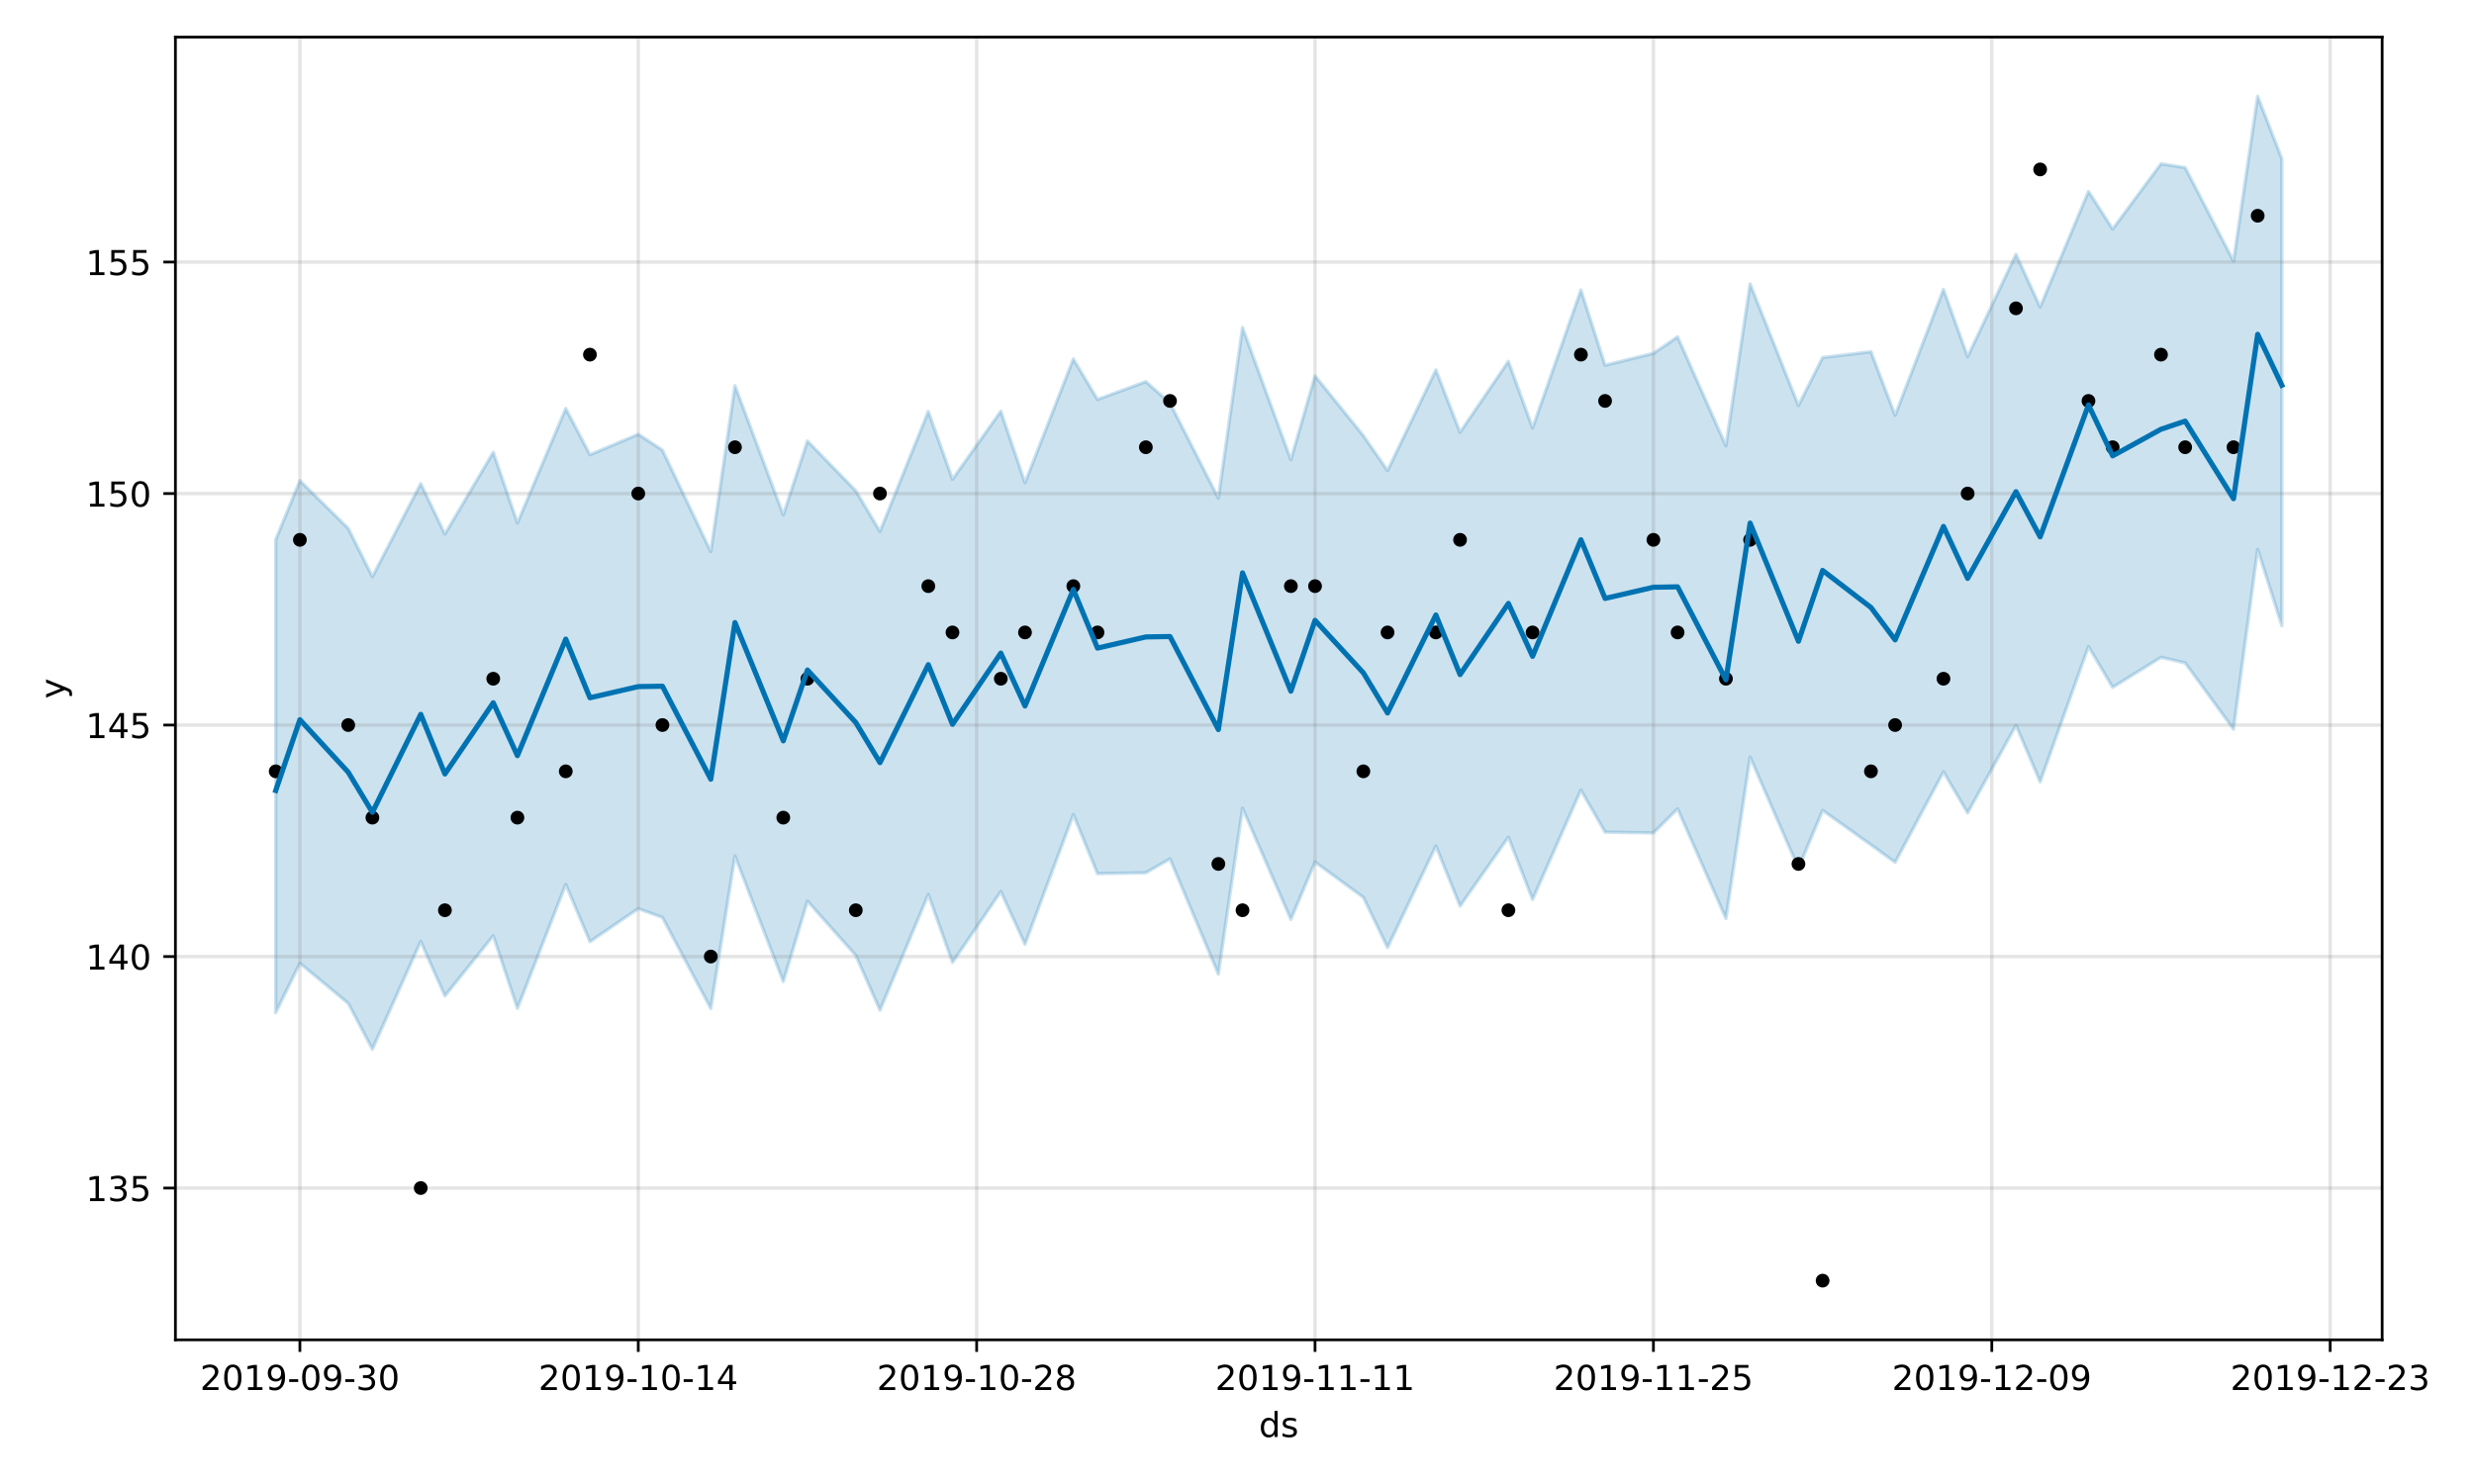 <?xml version="1.0" encoding="utf-8" standalone="no"?>
<!DOCTYPE svg PUBLIC "-//W3C//DTD SVG 1.1//EN"
  "http://www.w3.org/Graphics/SVG/1.1/DTD/svg11.dtd">
<!-- Created with matplotlib (https://matplotlib.org/) -->
<svg height="432pt" version="1.1" viewBox="0 0 720 432" width="720pt" xmlns="http://www.w3.org/2000/svg" xmlns:xlink="http://www.w3.org/1999/xlink">
 <defs>
  <style type="text/css">
*{stroke-linecap:butt;stroke-linejoin:round;}
  </style>
 </defs>
 <g id="figure_1">
  <g id="patch_1">
   <path d="M 0 432 
L 720 432 
L 720 0 
L 0 0 
z
" style="fill:#ffffff;"/>
  </g>
  <g id="axes_1">
   <g id="patch_2">
    <path d="M 51.05 390.04 
L 693.27 390.04 
L 693.27 10.8 
L 51.05 10.8 
z
" style="fill:#ffffff;"/>
   </g>
   <g id="PolyCollection_1">
    <defs>
     <path d="M 80.242 -274.914 
L 80.242 -137.203 
L 87.276 -151.595 
L 101.344 -139.912 
L 108.379 -126.569 
L 122.447 -157.926 
L 129.481 -142.084 
L 143.549 -159.583 
L 150.584 -138.447 
L 164.652 -174.52 
L 171.686 -157.875 
L 185.754 -167.489 
L 192.789 -164.916 
L 206.857 -138.422 
L 213.891 -182.835 
L 227.96 -146.277 
L 234.994 -169.674 
L 249.062 -153.856 
L 256.096 -137.921 
L 270.165 -171.606 
L 277.199 -151.835 
L 291.267 -172.454 
L 298.301 -157.12 
L 312.37 -194.838 
L 319.404 -177.674 
L 333.472 -177.927 
L 340.506 -181.972 
L 354.575 -148.42 
L 361.609 -196.715 
L 375.677 -164.351 
L 382.711 -181.049 
L 396.78 -170.769 
L 403.814 -156.157 
L 417.882 -185.713 
L 424.916 -168.239 
L 438.985 -188.282 
L 446.019 -170.16 
L 460.087 -201.992 
L 467.121 -189.752 
L 481.19 -189.521 
L 488.224 -196.542 
L 502.292 -164.601 
L 509.327 -211.597 
L 523.395 -179.242 
L 530.429 -196.085 
L 544.497 -186.057 
L 551.532 -180.969 
L 565.6 -207.309 
L 572.634 -195.346 
L 586.702 -220.842 
L 593.737 -204.4 
L 607.805 -243.779 
L 614.839 -231.912 
L 628.907 -240.644 
L 635.942 -239.021 
L 650.01 -219.732 
L 657.044 -272.074 
L 664.078 -249.85 
L 664.078 -385.788 
L 664.078 -385.788 
L 657.044 -403.962 
L 650.01 -355.98 
L 635.942 -383.212 
L 628.907 -384.314 
L 614.839 -365.331 
L 607.805 -376.279 
L 593.737 -342.626 
L 586.702 -357.972 
L 572.634 -328.163 
L 565.6 -347.773 
L 551.532 -311.093 
L 544.497 -329.612 
L 530.429 -327.917 
L 523.395 -313.95 
L 509.327 -349.348 
L 502.292 -302.231 
L 488.224 -333.941 
L 481.19 -329.133 
L 467.121 -325.68 
L 460.087 -347.571 
L 446.019 -307.42 
L 438.985 -326.819 
L 424.916 -306.153 
L 417.882 -324.318 
L 403.814 -295.02 
L 396.78 -305.183 
L 382.711 -322.579 
L 375.677 -298.172 
L 361.609 -336.637 
L 354.575 -287.007 
L 340.506 -314.651 
L 333.472 -320.905 
L 319.404 -315.716 
L 312.37 -327.502 
L 298.301 -291.473 
L 291.267 -312.287 
L 277.199 -292.49 
L 270.165 -312.235 
L 256.096 -277.309 
L 249.062 -289.119 
L 234.994 -303.621 
L 227.96 -282.136 
L 213.891 -319.715 
L 206.857 -271.438 
L 192.789 -300.965 
L 185.754 -305.58 
L 171.686 -299.623 
L 164.652 -313.082 
L 150.584 -279.78 
L 143.549 -300.347 
L 129.481 -276.526 
L 122.447 -291.216 
L 108.379 -264.13 
L 101.344 -278.196 
L 87.276 -292.071 
L 80.242 -274.914 
z
" id="ma5e8b73990" style="stroke:#0072b2;stroke-opacity:0.2;"/>
    </defs>
    <g clip-path="url(#p25157dfb45)">
     <use style="fill:#0072b2;fill-opacity:0.2;stroke:#0072b2;stroke-opacity:0.2;" x="0" xlink:href="#ma5e8b73990" y="432"/>
    </g>
   </g>
   <g id="matplotlib.axis_1">
    <g id="xtick_1">
     <g id="line2d_1">
      <path clip-path="url(#p25157dfb45)" d="M 87.276 390.04 
L 87.276 10.8 
" style="fill:none;stroke:#808080;stroke-linecap:square;stroke-opacity:0.2;"/>
     </g>
     <g id="line2d_2">
      <defs>
       <path d="M 0 0 
L 0 3.5 
" id="mc21ca65bfb" style="stroke:#000000;stroke-width:0.8;"/>
      </defs>
      <g>
       <use style="stroke:#000000;stroke-width:0.8;" x="87.276" xlink:href="#mc21ca65bfb" y="390.04"/>
      </g>
     </g>
     <g id="text_1">
      <!-- 2019-09-30 -->
      <defs>
       <path d="M 19.188 8.297 
L 53.609 8.297 
L 53.609 0 
L 7.328 0 
L 7.328 8.297 
Q 12.938 14.109 22.625 23.891 
Q 32.328 33.688 34.812 36.531 
Q 39.547 41.844 41.422 45.531 
Q 43.312 49.219 43.312 52.781 
Q 43.312 58.594 39.234 62.25 
Q 35.156 65.922 28.609 65.922 
Q 23.969 65.922 18.812 64.312 
Q 13.672 62.703 7.812 59.422 
L 7.812 69.391 
Q 13.766 71.781 18.938 73 
Q 24.125 74.219 28.422 74.219 
Q 39.75 74.219 46.484 68.547 
Q 53.219 62.891 53.219 53.422 
Q 53.219 48.922 51.531 44.891 
Q 49.859 40.875 45.406 35.406 
Q 44.188 33.984 37.641 27.219 
Q 31.109 20.453 19.188 8.297 
z
" id="DejaVuSans-50"/>
       <path d="M 31.781 66.406 
Q 24.172 66.406 20.328 58.906 
Q 16.5 51.422 16.5 36.375 
Q 16.5 21.391 20.328 13.891 
Q 24.172 6.391 31.781 6.391 
Q 39.453 6.391 43.281 13.891 
Q 47.125 21.391 47.125 36.375 
Q 47.125 51.422 43.281 58.906 
Q 39.453 66.406 31.781 66.406 
z
M 31.781 74.219 
Q 44.047 74.219 50.516 64.516 
Q 56.984 54.828 56.984 36.375 
Q 56.984 17.969 50.516 8.266 
Q 44.047 -1.422 31.781 -1.422 
Q 19.531 -1.422 13.062 8.266 
Q 6.594 17.969 6.594 36.375 
Q 6.594 54.828 13.062 64.516 
Q 19.531 74.219 31.781 74.219 
z
" id="DejaVuSans-48"/>
       <path d="M 12.406 8.297 
L 28.516 8.297 
L 28.516 63.922 
L 10.984 60.406 
L 10.984 69.391 
L 28.422 72.906 
L 38.281 72.906 
L 38.281 8.297 
L 54.391 8.297 
L 54.391 0 
L 12.406 0 
z
" id="DejaVuSans-49"/>
       <path d="M 10.984 1.516 
L 10.984 10.5 
Q 14.703 8.734 18.5 7.812 
Q 22.312 6.891 25.984 6.891 
Q 35.75 6.891 40.891 13.453 
Q 46.047 20.016 46.781 33.406 
Q 43.953 29.203 39.594 26.953 
Q 35.25 24.703 29.984 24.703 
Q 19.047 24.703 12.672 31.312 
Q 6.297 37.938 6.297 49.422 
Q 6.297 60.641 12.938 67.422 
Q 19.578 74.219 30.609 74.219 
Q 43.266 74.219 49.922 64.516 
Q 56.594 54.828 56.594 36.375 
Q 56.594 19.141 48.406 8.859 
Q 40.234 -1.422 26.422 -1.422 
Q 22.703 -1.422 18.891 -0.688 
Q 15.094 0.047 10.984 1.516 
z
M 30.609 32.422 
Q 37.25 32.422 41.125 36.953 
Q 45.016 41.5 45.016 49.422 
Q 45.016 57.281 41.125 61.844 
Q 37.25 66.406 30.609 66.406 
Q 23.969 66.406 20.094 61.844 
Q 16.219 57.281 16.219 49.422 
Q 16.219 41.5 20.094 36.953 
Q 23.969 32.422 30.609 32.422 
z
" id="DejaVuSans-57"/>
       <path d="M 4.891 31.391 
L 31.203 31.391 
L 31.203 23.391 
L 4.891 23.391 
z
" id="DejaVuSans-45"/>
       <path d="M 40.578 39.312 
Q 47.656 37.797 51.625 33 
Q 55.609 28.219 55.609 21.188 
Q 55.609 10.406 48.188 4.484 
Q 40.766 -1.422 27.094 -1.422 
Q 22.516 -1.422 17.656 -0.516 
Q 12.797 0.391 7.625 2.203 
L 7.625 11.719 
Q 11.719 9.328 16.594 8.109 
Q 21.484 6.891 26.812 6.891 
Q 36.078 6.891 40.938 10.547 
Q 45.797 14.203 45.797 21.188 
Q 45.797 27.641 41.281 31.266 
Q 36.766 34.906 28.719 34.906 
L 20.219 34.906 
L 20.219 43.016 
L 29.109 43.016 
Q 36.375 43.016 40.234 45.922 
Q 44.094 48.828 44.094 54.297 
Q 44.094 59.906 40.109 62.906 
Q 36.141 65.922 28.719 65.922 
Q 24.656 65.922 20.016 65.031 
Q 15.375 64.156 9.812 62.312 
L 9.812 71.094 
Q 15.438 72.656 20.344 73.438 
Q 25.25 74.219 29.594 74.219 
Q 40.828 74.219 47.359 69.109 
Q 53.906 64.016 53.906 55.328 
Q 53.906 49.266 50.438 45.094 
Q 46.969 40.922 40.578 39.312 
z
" id="DejaVuSans-51"/>
      </defs>
      <g transform="translate(58.218 404.638)scale(0.1 -0.1)">
       <use xlink:href="#DejaVuSans-50"/>
       <use x="63.623" xlink:href="#DejaVuSans-48"/>
       <use x="127.246" xlink:href="#DejaVuSans-49"/>
       <use x="190.869" xlink:href="#DejaVuSans-57"/>
       <use x="254.492" xlink:href="#DejaVuSans-45"/>
       <use x="290.576" xlink:href="#DejaVuSans-48"/>
       <use x="354.199" xlink:href="#DejaVuSans-57"/>
       <use x="417.822" xlink:href="#DejaVuSans-45"/>
       <use x="453.906" xlink:href="#DejaVuSans-51"/>
       <use x="517.529" xlink:href="#DejaVuSans-48"/>
      </g>
     </g>
    </g>
    <g id="xtick_2">
     <g id="line2d_3">
      <path clip-path="url(#p25157dfb45)" d="M 185.754 390.04 
L 185.754 10.8 
" style="fill:none;stroke:#808080;stroke-linecap:square;stroke-opacity:0.2;"/>
     </g>
     <g id="line2d_4">
      <g>
       <use style="stroke:#000000;stroke-width:0.8;" x="185.754" xlink:href="#mc21ca65bfb" y="390.04"/>
      </g>
     </g>
     <g id="text_2">
      <!-- 2019-10-14 -->
      <defs>
       <path d="M 37.797 64.312 
L 12.891 25.391 
L 37.797 25.391 
z
M 35.203 72.906 
L 47.609 72.906 
L 47.609 25.391 
L 58.016 25.391 
L 58.016 17.188 
L 47.609 17.188 
L 47.609 0 
L 37.797 0 
L 37.797 17.188 
L 4.891 17.188 
L 4.891 26.703 
z
" id="DejaVuSans-52"/>
      </defs>
      <g transform="translate(156.697 404.638)scale(0.1 -0.1)">
       <use xlink:href="#DejaVuSans-50"/>
       <use x="63.623" xlink:href="#DejaVuSans-48"/>
       <use x="127.246" xlink:href="#DejaVuSans-49"/>
       <use x="190.869" xlink:href="#DejaVuSans-57"/>
       <use x="254.492" xlink:href="#DejaVuSans-45"/>
       <use x="290.576" xlink:href="#DejaVuSans-49"/>
       <use x="354.199" xlink:href="#DejaVuSans-48"/>
       <use x="417.822" xlink:href="#DejaVuSans-45"/>
       <use x="453.906" xlink:href="#DejaVuSans-49"/>
       <use x="517.529" xlink:href="#DejaVuSans-52"/>
      </g>
     </g>
    </g>
    <g id="xtick_3">
     <g id="line2d_5">
      <path clip-path="url(#p25157dfb45)" d="M 284.233 390.04 
L 284.233 10.8 
" style="fill:none;stroke:#808080;stroke-linecap:square;stroke-opacity:0.2;"/>
     </g>
     <g id="line2d_6">
      <g>
       <use style="stroke:#000000;stroke-width:0.8;" x="284.233" xlink:href="#mc21ca65bfb" y="390.04"/>
      </g>
     </g>
     <g id="text_3">
      <!-- 2019-10-28 -->
      <defs>
       <path d="M 31.781 34.625 
Q 24.75 34.625 20.719 30.859 
Q 16.703 27.094 16.703 20.516 
Q 16.703 13.922 20.719 10.156 
Q 24.75 6.391 31.781 6.391 
Q 38.812 6.391 42.859 10.172 
Q 46.922 13.969 46.922 20.516 
Q 46.922 27.094 42.891 30.859 
Q 38.875 34.625 31.781 34.625 
z
M 21.922 38.812 
Q 15.578 40.375 12.031 44.719 
Q 8.5 49.078 8.5 55.328 
Q 8.5 64.062 14.719 69.141 
Q 20.953 74.219 31.781 74.219 
Q 42.672 74.219 48.875 69.141 
Q 55.078 64.062 55.078 55.328 
Q 55.078 49.078 51.531 44.719 
Q 48 40.375 41.703 38.812 
Q 48.828 37.156 52.797 32.312 
Q 56.781 27.484 56.781 20.516 
Q 56.781 9.906 50.312 4.234 
Q 43.844 -1.422 31.781 -1.422 
Q 19.734 -1.422 13.25 4.234 
Q 6.781 9.906 6.781 20.516 
Q 6.781 27.484 10.781 32.312 
Q 14.797 37.156 21.922 38.812 
z
M 18.312 54.391 
Q 18.312 48.734 21.844 45.562 
Q 25.391 42.391 31.781 42.391 
Q 38.141 42.391 41.719 45.562 
Q 45.312 48.734 45.312 54.391 
Q 45.312 60.062 41.719 63.234 
Q 38.141 66.406 31.781 66.406 
Q 25.391 66.406 21.844 63.234 
Q 18.312 60.062 18.312 54.391 
z
" id="DejaVuSans-56"/>
      </defs>
      <g transform="translate(255.175 404.638)scale(0.1 -0.1)">
       <use xlink:href="#DejaVuSans-50"/>
       <use x="63.623" xlink:href="#DejaVuSans-48"/>
       <use x="127.246" xlink:href="#DejaVuSans-49"/>
       <use x="190.869" xlink:href="#DejaVuSans-57"/>
       <use x="254.492" xlink:href="#DejaVuSans-45"/>
       <use x="290.576" xlink:href="#DejaVuSans-49"/>
       <use x="354.199" xlink:href="#DejaVuSans-48"/>
       <use x="417.822" xlink:href="#DejaVuSans-45"/>
       <use x="453.906" xlink:href="#DejaVuSans-50"/>
       <use x="517.529" xlink:href="#DejaVuSans-56"/>
      </g>
     </g>
    </g>
    <g id="xtick_4">
     <g id="line2d_7">
      <path clip-path="url(#p25157dfb45)" d="M 382.711 390.04 
L 382.711 10.8 
" style="fill:none;stroke:#808080;stroke-linecap:square;stroke-opacity:0.2;"/>
     </g>
     <g id="line2d_8">
      <g>
       <use style="stroke:#000000;stroke-width:0.8;" x="382.711" xlink:href="#mc21ca65bfb" y="390.04"/>
      </g>
     </g>
     <g id="text_4">
      <!-- 2019-11-11 -->
      <g transform="translate(353.654 404.638)scale(0.1 -0.1)">
       <use xlink:href="#DejaVuSans-50"/>
       <use x="63.623" xlink:href="#DejaVuSans-48"/>
       <use x="127.246" xlink:href="#DejaVuSans-49"/>
       <use x="190.869" xlink:href="#DejaVuSans-57"/>
       <use x="254.492" xlink:href="#DejaVuSans-45"/>
       <use x="290.576" xlink:href="#DejaVuSans-49"/>
       <use x="354.199" xlink:href="#DejaVuSans-49"/>
       <use x="417.822" xlink:href="#DejaVuSans-45"/>
       <use x="453.906" xlink:href="#DejaVuSans-49"/>
       <use x="517.529" xlink:href="#DejaVuSans-49"/>
      </g>
     </g>
    </g>
    <g id="xtick_5">
     <g id="line2d_9">
      <path clip-path="url(#p25157dfb45)" d="M 481.19 390.04 
L 481.19 10.8 
" style="fill:none;stroke:#808080;stroke-linecap:square;stroke-opacity:0.2;"/>
     </g>
     <g id="line2d_10">
      <g>
       <use style="stroke:#000000;stroke-width:0.8;" x="481.19" xlink:href="#mc21ca65bfb" y="390.04"/>
      </g>
     </g>
     <g id="text_5">
      <!-- 2019-11-25 -->
      <defs>
       <path d="M 10.797 72.906 
L 49.516 72.906 
L 49.516 64.594 
L 19.828 64.594 
L 19.828 46.734 
Q 21.969 47.469 24.109 47.828 
Q 26.266 48.188 28.422 48.188 
Q 40.625 48.188 47.75 41.5 
Q 54.891 34.812 54.891 23.391 
Q 54.891 11.625 47.562 5.094 
Q 40.234 -1.422 26.906 -1.422 
Q 22.312 -1.422 17.547 -0.641 
Q 12.797 0.141 7.719 1.703 
L 7.719 11.625 
Q 12.109 9.234 16.797 8.062 
Q 21.484 6.891 26.703 6.891 
Q 35.156 6.891 40.078 11.328 
Q 45.016 15.766 45.016 23.391 
Q 45.016 31 40.078 35.438 
Q 35.156 39.891 26.703 39.891 
Q 22.75 39.891 18.812 39.016 
Q 14.891 38.141 10.797 36.281 
z
" id="DejaVuSans-53"/>
      </defs>
      <g transform="translate(452.132 404.638)scale(0.1 -0.1)">
       <use xlink:href="#DejaVuSans-50"/>
       <use x="63.623" xlink:href="#DejaVuSans-48"/>
       <use x="127.246" xlink:href="#DejaVuSans-49"/>
       <use x="190.869" xlink:href="#DejaVuSans-57"/>
       <use x="254.492" xlink:href="#DejaVuSans-45"/>
       <use x="290.576" xlink:href="#DejaVuSans-49"/>
       <use x="354.199" xlink:href="#DejaVuSans-49"/>
       <use x="417.822" xlink:href="#DejaVuSans-45"/>
       <use x="453.906" xlink:href="#DejaVuSans-50"/>
       <use x="517.529" xlink:href="#DejaVuSans-53"/>
      </g>
     </g>
    </g>
    <g id="xtick_6">
     <g id="line2d_11">
      <path clip-path="url(#p25157dfb45)" d="M 579.668 390.04 
L 579.668 10.8 
" style="fill:none;stroke:#808080;stroke-linecap:square;stroke-opacity:0.2;"/>
     </g>
     <g id="line2d_12">
      <g>
       <use style="stroke:#000000;stroke-width:0.8;" x="579.668" xlink:href="#mc21ca65bfb" y="390.04"/>
      </g>
     </g>
     <g id="text_6">
      <!-- 2019-12-09 -->
      <g transform="translate(550.61 404.638)scale(0.1 -0.1)">
       <use xlink:href="#DejaVuSans-50"/>
       <use x="63.623" xlink:href="#DejaVuSans-48"/>
       <use x="127.246" xlink:href="#DejaVuSans-49"/>
       <use x="190.869" xlink:href="#DejaVuSans-57"/>
       <use x="254.492" xlink:href="#DejaVuSans-45"/>
       <use x="290.576" xlink:href="#DejaVuSans-49"/>
       <use x="354.199" xlink:href="#DejaVuSans-50"/>
       <use x="417.822" xlink:href="#DejaVuSans-45"/>
       <use x="453.906" xlink:href="#DejaVuSans-48"/>
       <use x="517.529" xlink:href="#DejaVuSans-57"/>
      </g>
     </g>
    </g>
    <g id="xtick_7">
     <g id="line2d_13">
      <path clip-path="url(#p25157dfb45)" d="M 678.147 390.04 
L 678.147 10.8 
" style="fill:none;stroke:#808080;stroke-linecap:square;stroke-opacity:0.2;"/>
     </g>
     <g id="line2d_14">
      <g>
       <use style="stroke:#000000;stroke-width:0.8;" x="678.147" xlink:href="#mc21ca65bfb" y="390.04"/>
      </g>
     </g>
     <g id="text_7">
      <!-- 2019-12-23 -->
      <g transform="translate(649.089 404.638)scale(0.1 -0.1)">
       <use xlink:href="#DejaVuSans-50"/>
       <use x="63.623" xlink:href="#DejaVuSans-48"/>
       <use x="127.246" xlink:href="#DejaVuSans-49"/>
       <use x="190.869" xlink:href="#DejaVuSans-57"/>
       <use x="254.492" xlink:href="#DejaVuSans-45"/>
       <use x="290.576" xlink:href="#DejaVuSans-49"/>
       <use x="354.199" xlink:href="#DejaVuSans-50"/>
       <use x="417.822" xlink:href="#DejaVuSans-45"/>
       <use x="453.906" xlink:href="#DejaVuSans-50"/>
       <use x="517.529" xlink:href="#DejaVuSans-51"/>
      </g>
     </g>
    </g>
    <g id="text_8">
     <!-- ds -->
     <defs>
      <path d="M 45.406 46.391 
L 45.406 75.984 
L 54.391 75.984 
L 54.391 0 
L 45.406 0 
L 45.406 8.203 
Q 42.578 3.328 38.25 0.953 
Q 33.938 -1.422 27.875 -1.422 
Q 17.969 -1.422 11.734 6.484 
Q 5.516 14.406 5.516 27.297 
Q 5.516 40.188 11.734 48.094 
Q 17.969 56 27.875 56 
Q 33.938 56 38.25 53.625 
Q 42.578 51.266 45.406 46.391 
z
M 14.797 27.297 
Q 14.797 17.391 18.875 11.75 
Q 22.953 6.109 30.078 6.109 
Q 37.203 6.109 41.297 11.75 
Q 45.406 17.391 45.406 27.297 
Q 45.406 37.203 41.297 42.844 
Q 37.203 48.484 30.078 48.484 
Q 22.953 48.484 18.875 42.844 
Q 14.797 37.203 14.797 27.297 
z
" id="DejaVuSans-100"/>
      <path d="M 44.281 53.078 
L 44.281 44.578 
Q 40.484 46.531 36.375 47.5 
Q 32.281 48.484 27.875 48.484 
Q 21.188 48.484 17.844 46.438 
Q 14.5 44.391 14.5 40.281 
Q 14.5 37.156 16.891 35.375 
Q 19.281 33.594 26.516 31.984 
L 29.594 31.297 
Q 39.156 29.25 43.188 25.516 
Q 47.219 21.781 47.219 15.094 
Q 47.219 7.469 41.188 3.016 
Q 35.156 -1.422 24.609 -1.422 
Q 20.219 -1.422 15.453 -0.562 
Q 10.688 0.297 5.422 2 
L 5.422 11.281 
Q 10.406 8.688 15.234 7.391 
Q 20.062 6.109 24.812 6.109 
Q 31.156 6.109 34.562 8.281 
Q 37.984 10.453 37.984 14.406 
Q 37.984 18.062 35.516 20.016 
Q 33.062 21.969 24.703 23.781 
L 21.578 24.516 
Q 13.234 26.266 9.516 29.906 
Q 5.812 33.547 5.812 39.891 
Q 5.812 47.609 11.281 51.797 
Q 16.75 56 26.812 56 
Q 31.781 56 36.172 55.266 
Q 40.578 54.547 44.281 53.078 
z
" id="DejaVuSans-115"/>
     </defs>
     <g transform="translate(366.381 418.317)scale(0.1 -0.1)">
      <use xlink:href="#DejaVuSans-100"/>
      <use x="63.477" xlink:href="#DejaVuSans-115"/>
     </g>
    </g>
   </g>
   <g id="matplotlib.axis_2">
    <g id="ytick_1">
     <g id="line2d_15">
      <path clip-path="url(#p25157dfb45)" d="M 51.05 345.845 
L 693.27 345.845 
" style="fill:none;stroke:#808080;stroke-linecap:square;stroke-opacity:0.2;"/>
     </g>
     <g id="line2d_16">
      <defs>
       <path d="M 0 0 
L -3.5 0 
" id="m559d4ce267" style="stroke:#000000;stroke-width:0.8;"/>
      </defs>
      <g>
       <use style="stroke:#000000;stroke-width:0.8;" x="51.05" xlink:href="#m559d4ce267" y="345.845"/>
      </g>
     </g>
     <g id="text_9">
      <!-- 135 -->
      <g transform="translate(24.962 349.644)scale(0.1 -0.1)">
       <use xlink:href="#DejaVuSans-49"/>
       <use x="63.623" xlink:href="#DejaVuSans-51"/>
       <use x="127.246" xlink:href="#DejaVuSans-53"/>
      </g>
     </g>
    </g>
    <g id="ytick_2">
     <g id="line2d_17">
      <path clip-path="url(#p25157dfb45)" d="M 51.05 278.454 
L 693.27 278.454 
" style="fill:none;stroke:#808080;stroke-linecap:square;stroke-opacity:0.2;"/>
     </g>
     <g id="line2d_18">
      <g>
       <use style="stroke:#000000;stroke-width:0.8;" x="51.05" xlink:href="#m559d4ce267" y="278.454"/>
      </g>
     </g>
     <g id="text_10">
      <!-- 140 -->
      <g transform="translate(24.962 282.253)scale(0.1 -0.1)">
       <use xlink:href="#DejaVuSans-49"/>
       <use x="63.623" xlink:href="#DejaVuSans-52"/>
       <use x="127.246" xlink:href="#DejaVuSans-48"/>
      </g>
     </g>
    </g>
    <g id="ytick_3">
     <g id="line2d_19">
      <path clip-path="url(#p25157dfb45)" d="M 51.05 211.062 
L 693.27 211.062 
" style="fill:none;stroke:#808080;stroke-linecap:square;stroke-opacity:0.2;"/>
     </g>
     <g id="line2d_20">
      <g>
       <use style="stroke:#000000;stroke-width:0.8;" x="51.05" xlink:href="#m559d4ce267" y="211.062"/>
      </g>
     </g>
     <g id="text_11">
      <!-- 145 -->
      <g transform="translate(24.962 214.861)scale(0.1 -0.1)">
       <use xlink:href="#DejaVuSans-49"/>
       <use x="63.623" xlink:href="#DejaVuSans-52"/>
       <use x="127.246" xlink:href="#DejaVuSans-53"/>
      </g>
     </g>
    </g>
    <g id="ytick_4">
     <g id="line2d_21">
      <path clip-path="url(#p25157dfb45)" d="M 51.05 143.671 
L 693.27 143.671 
" style="fill:none;stroke:#808080;stroke-linecap:square;stroke-opacity:0.2;"/>
     </g>
     <g id="line2d_22">
      <g>
       <use style="stroke:#000000;stroke-width:0.8;" x="51.05" xlink:href="#m559d4ce267" y="143.671"/>
      </g>
     </g>
     <g id="text_12">
      <!-- 150 -->
      <g transform="translate(24.962 147.47)scale(0.1 -0.1)">
       <use xlink:href="#DejaVuSans-49"/>
       <use x="63.623" xlink:href="#DejaVuSans-53"/>
       <use x="127.246" xlink:href="#DejaVuSans-48"/>
      </g>
     </g>
    </g>
    <g id="ytick_5">
     <g id="line2d_23">
      <path clip-path="url(#p25157dfb45)" d="M 51.05 76.279 
L 693.27 76.279 
" style="fill:none;stroke:#808080;stroke-linecap:square;stroke-opacity:0.2;"/>
     </g>
     <g id="line2d_24">
      <g>
       <use style="stroke:#000000;stroke-width:0.8;" x="51.05" xlink:href="#m559d4ce267" y="76.279"/>
      </g>
     </g>
     <g id="text_13">
      <!-- 155 -->
      <g transform="translate(24.962 80.078)scale(0.1 -0.1)">
       <use xlink:href="#DejaVuSans-49"/>
       <use x="63.623" xlink:href="#DejaVuSans-53"/>
       <use x="127.246" xlink:href="#DejaVuSans-53"/>
      </g>
     </g>
    </g>
    <g id="text_14">
     <!-- y -->
     <defs>
      <path d="M 32.172 -5.078 
Q 28.375 -14.844 24.75 -17.812 
Q 21.141 -20.797 15.094 -20.797 
L 7.906 -20.797 
L 7.906 -13.281 
L 13.188 -13.281 
Q 16.891 -13.281 18.938 -11.516 
Q 21 -9.766 23.484 -3.219 
L 25.094 0.875 
L 2.984 54.688 
L 12.5 54.688 
L 29.594 11.922 
L 46.688 54.688 
L 56.203 54.688 
z
" id="DejaVuSans-121"/>
     </defs>
     <g transform="translate(18.883 203.379)rotate(-90)scale(0.1 -0.1)">
      <use xlink:href="#DejaVuSans-121"/>
     </g>
    </g>
   </g>
   <g id="line2d_25">
    <defs>
     <path d="M 0 1.5 
C 0.398 1.5 0.779 1.342 1.061 1.061 
C 1.342 0.779 1.5 0.398 1.5 0 
C 1.5 -0.398 1.342 -0.779 1.061 -1.061 
C 0.779 -1.342 0.398 -1.5 0 -1.5 
C -0.398 -1.5 -0.779 -1.342 -1.061 -1.061 
C -1.342 -0.779 -1.5 -0.398 -1.5 0 
C -1.5 0.398 -1.342 0.779 -1.061 1.061 
C -0.779 1.342 -0.398 1.5 0 1.5 
z
" id="ma404a7f4f5" style="stroke:#000000;"/>
    </defs>
    <g clip-path="url(#p25157dfb45)">
     <use style="stroke:#000000;" x="80.242" xlink:href="#ma404a7f4f5" y="224.54"/>
     <use style="stroke:#000000;" x="87.276" xlink:href="#ma404a7f4f5" y="157.149"/>
     <use style="stroke:#000000;" x="101.344" xlink:href="#ma404a7f4f5" y="211.062"/>
     <use style="stroke:#000000;" x="108.379" xlink:href="#ma404a7f4f5" y="238.019"/>
     <use style="stroke:#000000;" x="122.447" xlink:href="#ma404a7f4f5" y="345.845"/>
     <use style="stroke:#000000;" x="129.481" xlink:href="#ma404a7f4f5" y="264.975"/>
     <use style="stroke:#000000;" x="143.549" xlink:href="#ma404a7f4f5" y="197.584"/>
     <use style="stroke:#000000;" x="150.584" xlink:href="#ma404a7f4f5" y="238.019"/>
     <use style="stroke:#000000;" x="164.652" xlink:href="#ma404a7f4f5" y="224.54"/>
     <use style="stroke:#000000;" x="171.686" xlink:href="#ma404a7f4f5" y="103.236"/>
     <use style="stroke:#000000;" x="185.754" xlink:href="#ma404a7f4f5" y="143.671"/>
     <use style="stroke:#000000;" x="192.789" xlink:href="#ma404a7f4f5" y="211.062"/>
     <use style="stroke:#000000;" x="206.857" xlink:href="#ma404a7f4f5" y="278.454"/>
     <use style="stroke:#000000;" x="213.891" xlink:href="#ma404a7f4f5" y="130.192"/>
     <use style="stroke:#000000;" x="227.96" xlink:href="#ma404a7f4f5" y="238.019"/>
     <use style="stroke:#000000;" x="234.994" xlink:href="#ma404a7f4f5" y="197.584"/>
     <use style="stroke:#000000;" x="249.062" xlink:href="#ma404a7f4f5" y="264.975"/>
     <use style="stroke:#000000;" x="256.096" xlink:href="#ma404a7f4f5" y="143.671"/>
     <use style="stroke:#000000;" x="270.165" xlink:href="#ma404a7f4f5" y="170.627"/>
     <use style="stroke:#000000;" x="277.199" xlink:href="#ma404a7f4f5" y="184.106"/>
     <use style="stroke:#000000;" x="291.267" xlink:href="#ma404a7f4f5" y="197.584"/>
     <use style="stroke:#000000;" x="298.301" xlink:href="#ma404a7f4f5" y="184.106"/>
     <use style="stroke:#000000;" x="312.37" xlink:href="#ma404a7f4f5" y="170.627"/>
     <use style="stroke:#000000;" x="319.404" xlink:href="#ma404a7f4f5" y="184.106"/>
     <use style="stroke:#000000;" x="333.472" xlink:href="#ma404a7f4f5" y="130.192"/>
     <use style="stroke:#000000;" x="340.506" xlink:href="#ma404a7f4f5" y="116.714"/>
     <use style="stroke:#000000;" x="354.575" xlink:href="#ma404a7f4f5" y="251.497"/>
     <use style="stroke:#000000;" x="361.609" xlink:href="#ma404a7f4f5" y="264.975"/>
     <use style="stroke:#000000;" x="375.677" xlink:href="#ma404a7f4f5" y="170.627"/>
     <use style="stroke:#000000;" x="382.711" xlink:href="#ma404a7f4f5" y="170.627"/>
     <use style="stroke:#000000;" x="396.78" xlink:href="#ma404a7f4f5" y="224.54"/>
     <use style="stroke:#000000;" x="403.814" xlink:href="#ma404a7f4f5" y="184.106"/>
     <use style="stroke:#000000;" x="417.882" xlink:href="#ma404a7f4f5" y="184.106"/>
     <use style="stroke:#000000;" x="424.916" xlink:href="#ma404a7f4f5" y="157.149"/>
     <use style="stroke:#000000;" x="438.985" xlink:href="#ma404a7f4f5" y="264.975"/>
     <use style="stroke:#000000;" x="446.019" xlink:href="#ma404a7f4f5" y="184.106"/>
     <use style="stroke:#000000;" x="460.087" xlink:href="#ma404a7f4f5" y="103.236"/>
     <use style="stroke:#000000;" x="467.121" xlink:href="#ma404a7f4f5" y="116.714"/>
     <use style="stroke:#000000;" x="481.19" xlink:href="#ma404a7f4f5" y="157.149"/>
     <use style="stroke:#000000;" x="488.224" xlink:href="#ma404a7f4f5" y="184.106"/>
     <use style="stroke:#000000;" x="502.292" xlink:href="#ma404a7f4f5" y="197.584"/>
     <use style="stroke:#000000;" x="509.327" xlink:href="#ma404a7f4f5" y="157.149"/>
     <use style="stroke:#000000;" x="523.395" xlink:href="#ma404a7f4f5" y="251.497"/>
     <use style="stroke:#000000;" x="530.429" xlink:href="#ma404a7f4f5" y="372.802"/>
     <use style="stroke:#000000;" x="544.497" xlink:href="#ma404a7f4f5" y="224.54"/>
     <use style="stroke:#000000;" x="551.532" xlink:href="#ma404a7f4f5" y="211.062"/>
     <use style="stroke:#000000;" x="565.6" xlink:href="#ma404a7f4f5" y="197.584"/>
     <use style="stroke:#000000;" x="572.634" xlink:href="#ma404a7f4f5" y="143.671"/>
     <use style="stroke:#000000;" x="586.702" xlink:href="#ma404a7f4f5" y="89.757"/>
     <use style="stroke:#000000;" x="593.737" xlink:href="#ma404a7f4f5" y="49.322"/>
     <use style="stroke:#000000;" x="607.805" xlink:href="#ma404a7f4f5" y="116.714"/>
     <use style="stroke:#000000;" x="614.839" xlink:href="#ma404a7f4f5" y="130.192"/>
     <use style="stroke:#000000;" x="628.907" xlink:href="#ma404a7f4f5" y="103.236"/>
     <use style="stroke:#000000;" x="635.942" xlink:href="#ma404a7f4f5" y="130.192"/>
     <use style="stroke:#000000;" x="650.01" xlink:href="#ma404a7f4f5" y="130.192"/>
     <use style="stroke:#000000;" x="657.044" xlink:href="#ma404a7f4f5" y="62.801"/>
    </g>
   </g>
   <g id="line2d_26">
    <path clip-path="url(#p25157dfb45)" d="M 80.242 230.127 
L 87.276 209.515 
L 101.344 224.794 
L 108.379 236.475 
L 122.447 207.947 
L 129.481 225.307 
L 143.549 204.579 
L 150.584 219.974 
L 164.652 186.051 
L 171.686 203.127 
L 185.754 199.874 
L 192.789 199.759 
L 206.857 226.834 
L 213.891 181.23 
L 227.96 215.667 
L 234.994 195.054 
L 249.062 210.334 
L 256.096 222.014 
L 270.165 193.487 
L 277.199 210.846 
L 291.267 190.119 
L 298.301 205.514 
L 312.37 171.59 
L 319.404 188.666 
L 333.472 185.414 
L 340.506 185.299 
L 354.575 212.374 
L 361.609 166.77 
L 375.677 201.206 
L 382.711 180.593 
L 396.78 195.873 
L 403.814 207.553 
L 417.882 179.026 
L 424.916 196.386 
L 438.985 175.658 
L 446.019 191.053 
L 460.087 157.129 
L 467.121 174.206 
L 481.19 170.953 
L 488.224 170.83 
L 502.292 197.889 
L 509.327 152.277 
L 523.395 186.683 
L 530.429 166.055 
L 544.497 176.84 
L 551.532 186.273 
L 565.6 153.251 
L 572.634 168.364 
L 586.702 143.142 
L 593.737 156.289 
L 607.805 117.871 
L 614.839 132.701 
L 628.907 124.953 
L 635.942 122.591 
L 650.01 145.172 
L 657.044 97.321 
L 664.078 112.15 
" style="fill:none;stroke:#0072b2;stroke-linecap:square;stroke-width:1.5;"/>
   </g>
   <g id="patch_3">
    <path d="M 51.05 390.04 
L 51.05 10.8 
" style="fill:none;stroke:#000000;stroke-linecap:square;stroke-linejoin:miter;stroke-width:0.8;"/>
   </g>
   <g id="patch_4">
    <path d="M 693.27 390.04 
L 693.27 10.8 
" style="fill:none;stroke:#000000;stroke-linecap:square;stroke-linejoin:miter;stroke-width:0.8;"/>
   </g>
   <g id="patch_5">
    <path d="M 51.05 390.04 
L 693.27 390.04 
" style="fill:none;stroke:#000000;stroke-linecap:square;stroke-linejoin:miter;stroke-width:0.8;"/>
   </g>
   <g id="patch_6">
    <path d="M 51.05 10.8 
L 693.27 10.8 
" style="fill:none;stroke:#000000;stroke-linecap:square;stroke-linejoin:miter;stroke-width:0.8;"/>
   </g>
  </g>
 </g>
 <defs>
  <clipPath id="p25157dfb45">
   <rect height="379.24" width="642.22" x="51.05" y="10.8"/>
  </clipPath>
 </defs>
</svg>
